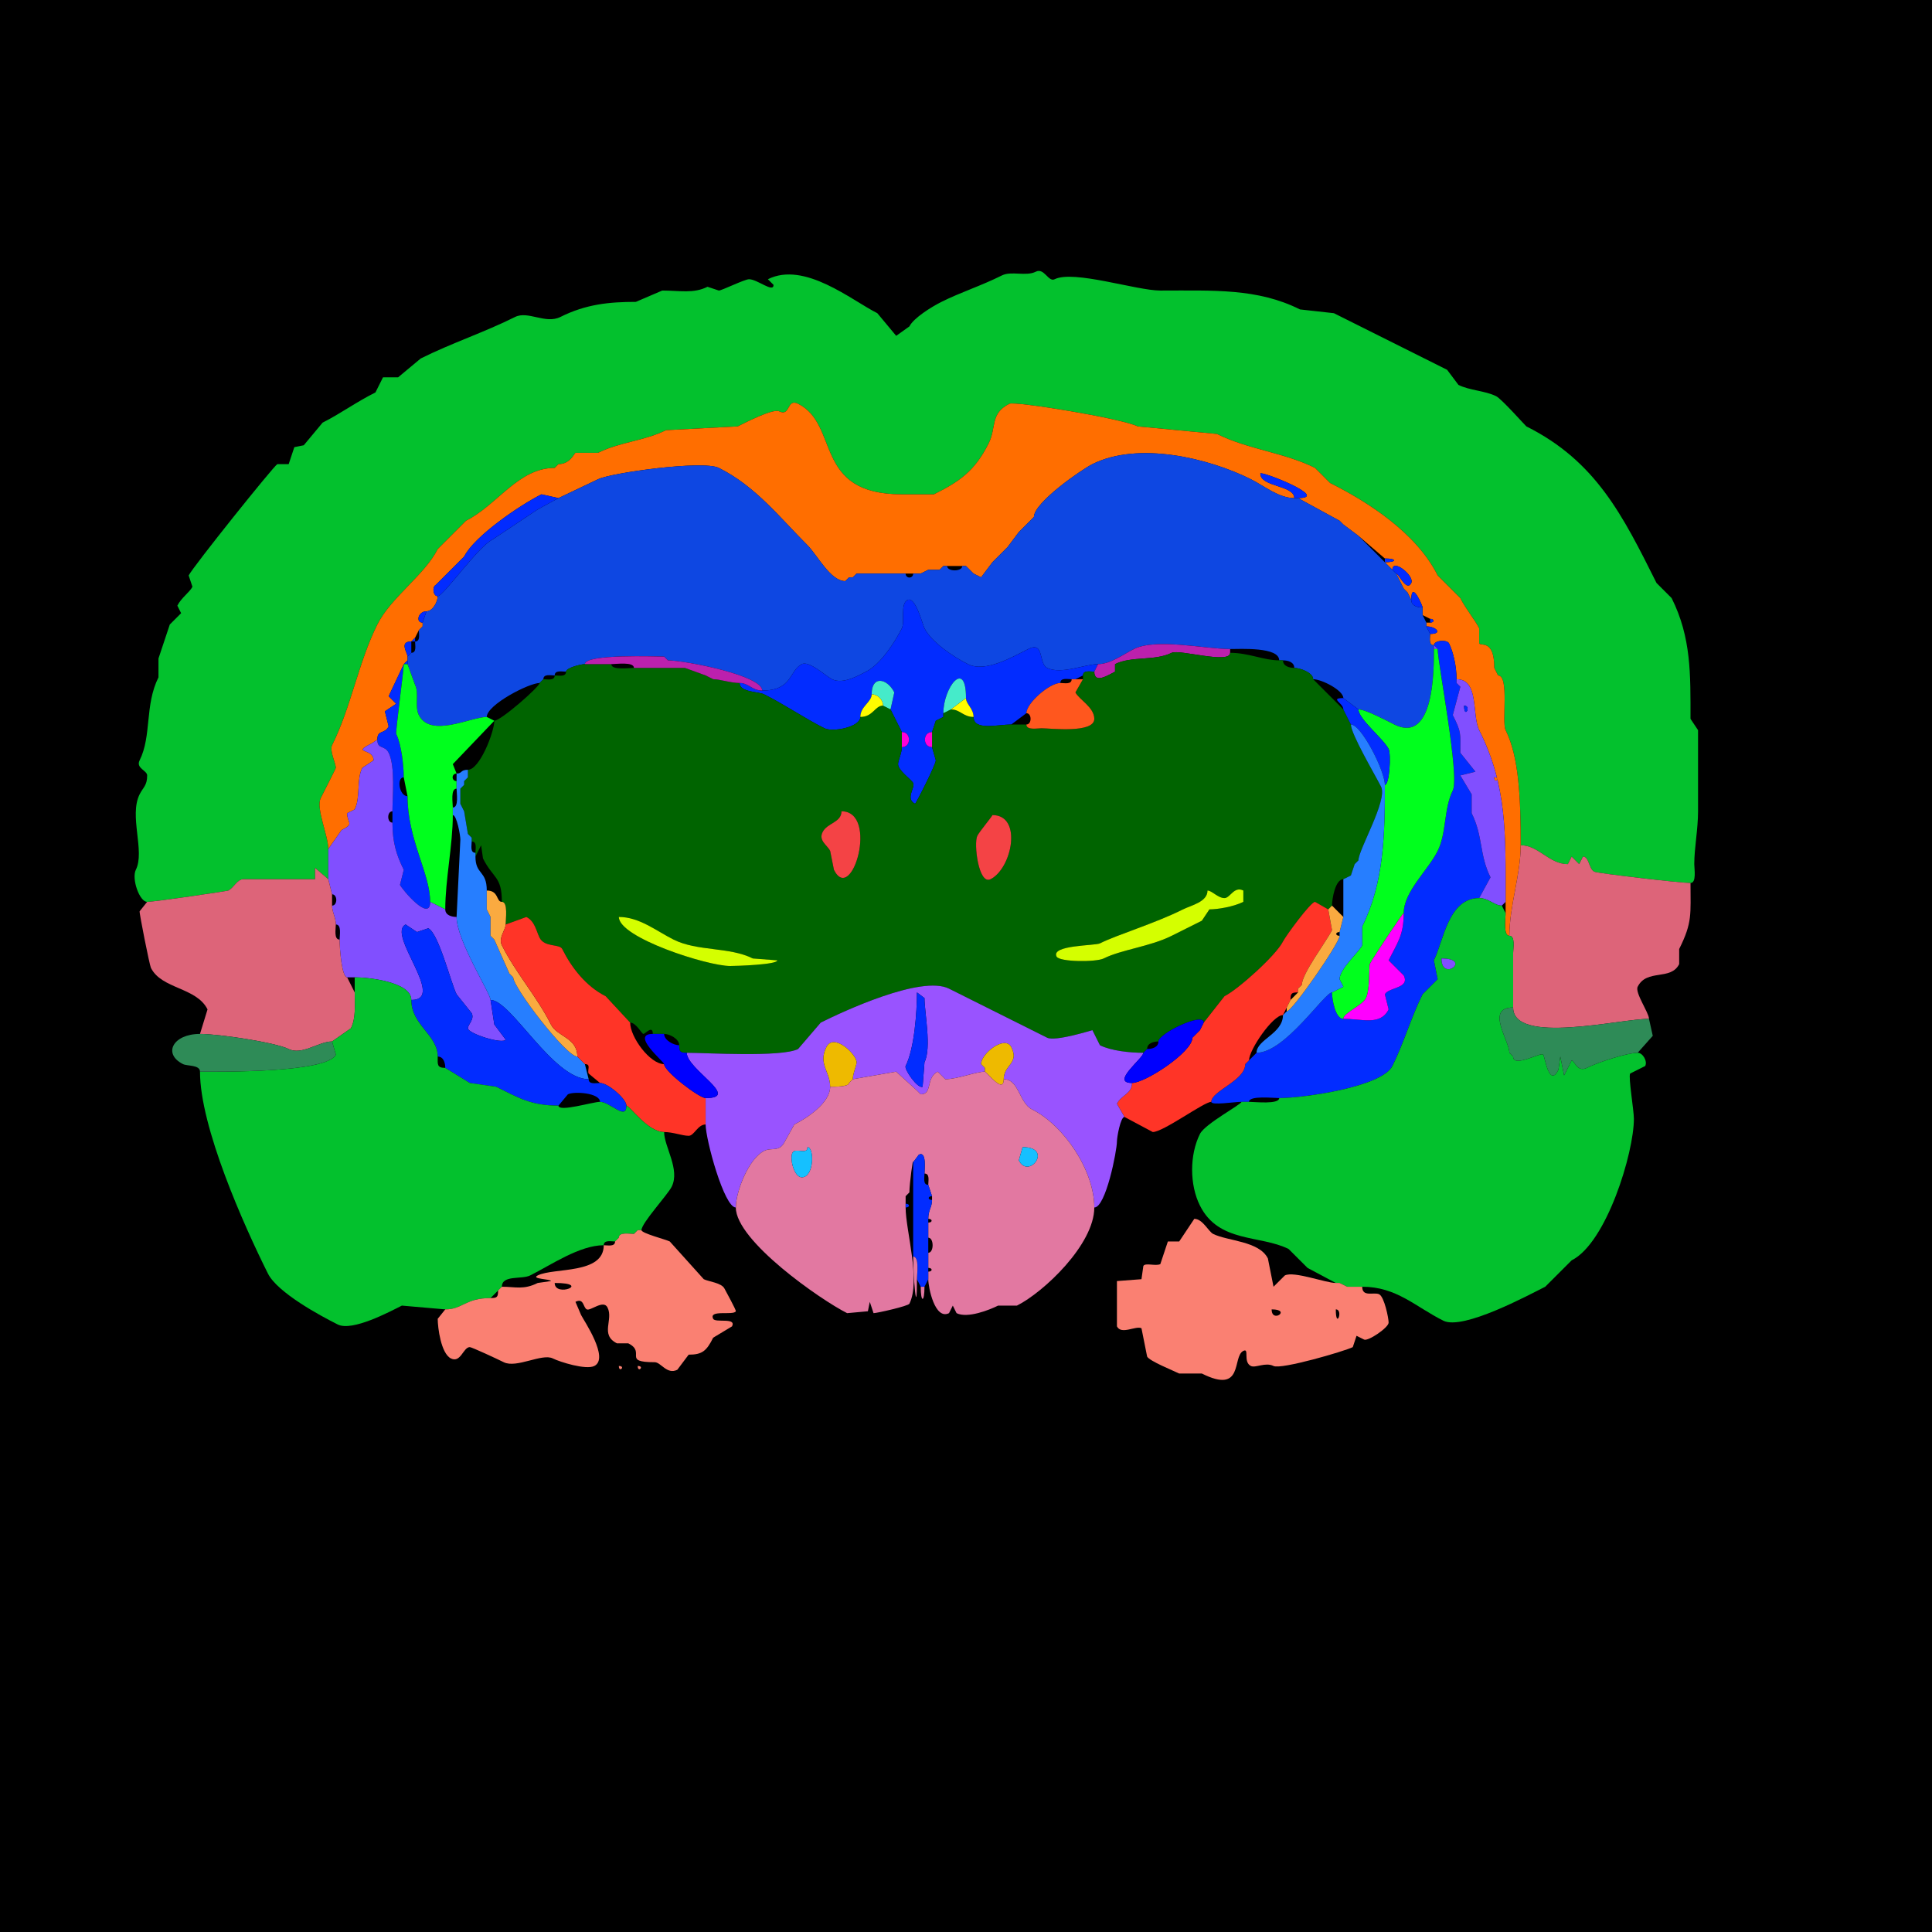 <?xml version="1.0" encoding="UTF-8"?>
<svg xmlns="http://www.w3.org/2000/svg" xmlns:xlink="http://www.w3.org/1999/xlink" width="430px" height="430px" viewBox="0 0 430 430" version="1.1">
<g id="surface1">
<rect x="0" y="0" width="430" height="430" style="fill:rgb(0%,0%,0%);fill-opacity:1;stroke:none;"/>
<path style=" stroke:none;fill-rule:nonzero;fill:rgb(1.176%,75.686%,17.647%);fill-opacity:1;" d="M 376.25 196.523 C 377.629 196.523 377.09 193.363 377.09 192.324 C 377.09 188.672 377.93 184.656 377.93 180.566 L 377.93 162.508 L 376.25 159.992 C 376.25 150.184 376.453 141.918 372.051 133.117 L 368.691 129.758 C 361.168 114.711 355.203 102.645 339.719 94.902 C 339.574 94.832 334.234 88.801 333 88.184 C 330.527 86.949 327.105 86.918 324.602 85.664 L 322.078 82.305 C 313.723 78.125 305.336 73.934 296.883 69.707 L 289.328 68.867 C 279.867 64.137 270.148 64.668 258.25 64.668 C 252.957 64.668 238.945 60.043 234.734 62.148 C 233.324 62.855 232.414 59.531 230.539 60.469 C 228.309 61.582 225.113 60.242 222.977 61.309 C 218.289 63.652 213.859 65.027 209.539 67.188 C 207.305 68.305 203.336 70.777 202.402 72.648 L 199.461 74.746 L 195.266 69.707 C 189.57 66.859 179.055 58.074 170.906 62.148 L 172.168 63.406 C 172.168 65.277 168.578 62.148 166.711 62.148 C 165.734 62.148 160.621 64.668 159.992 64.668 L 157.469 63.828 C 154.352 65.391 151.297 64.668 147.391 64.668 L 141.516 67.188 C 135.613 67.188 130.418 67.695 124.719 70.547 C 121.418 72.195 117.508 69.113 114.641 70.547 C 107.777 73.977 100.496 76.359 93.641 79.785 L 88.602 83.984 L 85.242 83.984 L 83.562 87.344 C 79.23 89.508 75.711 92.109 71.805 94.062 L 67.609 99.102 L 65.508 99.523 L 64.25 103.301 L 61.727 103.301 C 60.93 103.699 42.992 126.078 41.992 128.078 L 42.832 130.594 C 42.234 131.789 40.34 133.059 39.473 134.797 L 40.312 136.477 L 37.793 138.992 L 35.273 146.555 L 35.273 150.75 C 32.172 156.957 33.797 163.781 31.074 169.227 C 30.191 170.996 32.754 171.473 32.754 172.586 C 32.754 174.859 31.859 175.215 31.074 176.789 C 28.676 181.586 32.309 189.438 30.234 193.586 C 29.242 195.57 31.047 200.723 32.754 200.723 C 34.426 200.723 50.566 198.324 50.812 198.203 C 52.062 197.578 52.77 195.684 54.172 195.684 C 59.398 195.684 65.141 195.684 70.125 195.684 C 70.125 195.684 70.125 193.164 70.125 193.164 C 70.125 193.164 73.066 195.684 73.066 195.684 C 73.066 195.684 73.066 188.965 73.066 188.965 C 73.066 185.941 70.258 179.887 71.387 177.625 C 71.695 177.012 74.746 171.043 74.746 170.906 C 74.746 169.875 73.305 167.07 73.906 165.867 C 78.152 157.375 79.746 147.473 83.984 138.992 C 87 132.961 94.535 127.969 97.422 122.195 C 97.422 122.195 103.719 115.898 103.719 115.898 C 110.676 112.422 115.352 104.141 123.457 104.141 C 123.457 104.141 124.297 103.301 124.297 103.301 C 126.887 103.301 127.824 100.906 128.078 100.781 C 128.078 100.781 133.117 100.781 133.117 100.781 C 137.934 98.371 143.449 98.133 148.234 95.742 C 148.234 95.742 164.188 94.902 164.188 94.902 C 166 93.996 172.086 90.871 173.43 91.543 C 175.949 92.805 175.066 88.582 177.625 89.863 C 186.977 94.539 180.859 110.02 200.723 110.02 C 200.723 110.02 207.859 110.02 207.859 110.02 C 213.531 107.184 216.934 104.891 220.039 98.68 C 221.828 95.105 220.32 92.031 224.656 89.863 C 225.883 89.25 249.613 93.102 253.211 94.902 C 253.211 94.902 270.852 96.582 270.852 96.582 C 277.75 100.031 285.832 100.715 292.688 104.141 C 292.688 104.141 296.047 107.5 296.047 107.5 C 304.582 111.77 315.281 118.68 319.98 128.078 C 319.98 128.078 325.02 133.117 325.02 133.117 C 326.18 135.438 328.328 138.051 329.219 139.836 C 329.219 139.836 329.219 143.195 329.219 143.195 C 329.562 143.879 332.578 142.215 332.578 148.652 C 332.578 148.652 333.418 150.332 333.418 150.332 C 335.973 150.332 334.199 160.707 335.098 162.508 C 338.094 168.504 338.457 177.672 338.457 188.125 C 342.457 188.125 344.754 192.324 348.953 192.324 C 348.953 192.324 349.797 190.645 349.797 190.645 C 349.797 190.645 351.477 192.324 351.477 192.324 C 351.477 192.324 352.312 190.645 352.312 190.645 C 353.715 190.645 353.582 193.379 354.836 194.004 C 355.629 194.398 374.09 196.523 376.25 196.523 Z M 376.25 196.523 "/>
<path style=" stroke:none;fill-rule:nonzero;fill:rgb(100%,43.137%,0%);fill-opacity:1;" d="M 335.098 203.242 C 335.098 204.352 334.523 208.281 335.938 208.281 C 335.938 201.598 338.457 194.777 338.457 188.125 C 338.457 177.672 338.094 168.504 335.098 162.508 C 334.199 160.707 335.973 150.332 333.418 150.332 C 333.418 150.332 332.578 148.652 332.578 148.652 C 332.578 142.215 329.562 143.879 329.219 143.195 C 329.219 143.195 329.219 139.836 329.219 139.836 C 328.328 138.051 326.18 135.438 325.02 133.117 C 325.02 133.117 319.98 128.078 319.98 128.078 C 315.281 118.68 304.582 111.77 296.047 107.5 C 296.047 107.5 292.688 104.141 292.688 104.141 C 285.832 100.715 277.75 100.031 270.852 96.582 C 270.852 96.582 253.211 94.902 253.211 94.902 C 249.613 93.102 225.883 89.25 224.656 89.863 C 220.32 92.031 221.828 95.105 220.039 98.68 C 216.934 104.891 213.531 107.184 207.859 110.02 C 207.859 110.02 200.723 110.02 200.723 110.02 C 180.859 110.02 186.977 94.539 177.625 89.863 C 175.066 88.582 175.949 92.805 173.43 91.543 C 172.086 90.871 166 93.996 164.188 94.902 C 164.188 94.902 148.234 95.742 148.234 95.742 C 143.449 98.133 137.934 98.371 133.117 100.781 C 133.117 100.781 128.078 100.781 128.078 100.781 C 127.824 100.906 126.887 103.301 124.297 103.301 C 124.297 103.301 123.457 104.141 123.457 104.141 C 115.352 104.141 110.676 112.422 103.719 115.898 C 103.719 115.898 97.422 122.195 97.422 122.195 C 94.535 127.969 87 132.961 83.984 138.992 C 79.746 147.473 78.152 157.375 73.906 165.867 C 73.305 167.07 74.746 169.875 74.746 170.906 C 74.746 171.043 71.695 177.012 71.387 177.625 C 70.258 179.887 73.066 185.941 73.066 188.965 C 73.066 188.965 76.008 184.766 76.008 184.766 C 79 183.27 77.266 183.254 77.266 180.984 C 77.266 180.984 78.945 180.148 78.945 180.148 C 80.277 177.484 79.312 173.531 80.625 170.906 C 80.625 170.906 83.145 169.227 83.145 169.227 C 83.145 166.414 78.031 167.797 82.727 165.449 C 82.727 165.449 83.984 164.609 83.984 164.609 C 83.984 162.328 85.594 163.488 86.504 161.672 C 86.504 161.672 85.664 158.312 85.664 158.312 C 85.664 158.312 88.184 156.633 88.184 156.633 C 88.184 156.633 86.504 154.953 86.504 154.953 C 86.504 154.953 89.863 147.812 89.863 147.812 C 89.863 147.812 90.703 146.973 90.703 146.973 C 90.703 146.973 90.703 146.133 90.703 146.133 C 90.703 145.289 88.762 142.773 91.543 142.773 C 91.543 142.773 92.383 141.934 92.383 141.934 C 92.383 141.934 93.223 140.254 93.223 140.254 C 93.223 140.254 94.062 139.414 94.062 139.414 C 94.062 139.414 94.062 138.574 94.062 138.574 C 92.438 138.574 93.082 136.055 94.902 136.055 C 96.34 136.055 97.422 133.895 97.422 132.695 C 96.379 132.695 96.129 130.613 97 130.176 C 97 130.176 103.301 123.875 103.301 123.875 C 105.582 119.312 115.734 112.41 120.516 110.02 C 120.516 110.02 124.297 110.859 124.297 110.859 C 124.297 110.859 133.117 106.66 133.117 106.66 C 135.961 105.238 156.477 102.383 159.992 104.141 C 168.156 108.223 173.402 115.031 179.727 121.359 C 181.93 123.562 184.824 129.336 188.125 129.336 C 188.125 129.336 188.965 128.496 188.965 128.496 C 188.965 128.496 189.805 128.496 189.805 128.496 C 189.805 128.496 190.645 127.656 190.645 127.656 C 194.641 127.656 197.781 127.656 201.562 127.656 C 201.562 127.656 203.242 127.656 203.242 127.656 C 203.242 127.656 204.922 127.656 204.922 127.656 C 204.922 127.656 206.602 126.816 206.602 126.816 C 206.602 126.816 209.121 126.816 209.121 126.816 C 209.121 126.816 209.961 125.977 209.961 125.977 C 209.961 125.977 210.801 125.977 210.801 125.977 C 210.801 125.977 214.16 125.977 214.16 125.977 C 214.16 125.977 215 125.977 215 125.977 C 215 125.977 215.84 126.816 215.84 126.816 C 215.84 126.816 216.68 127.656 216.68 127.656 C 216.68 127.656 218.359 128.496 218.359 128.496 C 218.359 128.496 220.879 125.137 220.879 125.137 C 220.879 125.137 221.719 124.297 221.719 124.297 C 221.719 124.297 222.559 123.457 222.559 123.457 C 222.559 123.457 223.398 122.617 223.398 122.617 C 223.398 122.617 224.238 121.777 224.238 121.777 C 224.238 121.777 226.758 118.418 226.758 118.418 C 226.758 118.418 227.598 117.578 227.598 117.578 C 227.598 117.578 228.438 116.738 228.438 116.738 C 228.438 116.738 229.277 115.898 229.277 115.898 C 229.277 115.898 230.117 115.059 230.117 115.059 C 230.117 111.816 240.797 104.469 243.133 103.301 C 253.344 98.195 268.953 101.934 278.406 106.66 C 281.336 108.125 284.625 110.859 288.066 110.859 C 288.066 107.945 280.508 108.418 280.508 105.398 C 280.508 104.676 296.262 110.859 288.906 110.859 C 288.906 110.859 298.145 115.898 298.145 115.898 C 298.145 115.898 298.984 116.738 298.984 116.738 C 298.984 116.738 302.344 119.258 302.344 119.258 C 302.344 119.258 308.223 124.297 308.223 124.297 C 310.949 124.297 310.949 125.137 308.223 125.137 C 308.223 125.137 309.902 126.816 309.902 126.816 C 309.902 124.156 314.891 128.18 314.102 129.758 C 313.074 131.809 311.285 127.656 310.742 127.656 C 310.742 127.656 312.422 131.016 312.422 131.016 C 312.422 131.016 313.262 131.855 313.262 131.855 C 313.262 131.855 314.102 133.535 314.102 133.535 C 314.102 128.746 316.762 135.215 316.621 135.215 C 316.621 135.215 316.621 136.895 316.621 136.895 C 316.621 136.895 318.301 137.734 318.301 137.734 C 319.297 137.734 319.297 138.574 318.301 138.574 C 318.301 138.574 317.461 138.574 317.461 138.574 C 317.461 138.574 317.461 139.414 317.461 139.414 C 319.629 139.414 321.215 141.094 318.301 141.094 C 318.301 141.973 317.902 143.613 319.141 143.613 C 319.141 142.496 322.055 142.305 322.5 143.195 C 323.43 145.055 324.18 148.254 324.18 151.172 C 329.277 151.172 327.535 159.141 329.219 162.508 C 335.434 174.938 335.098 185.359 335.098 200.723 C 335.098 200.723 335.098 203.242 335.098 203.242 Z M 335.098 203.242 "/>
<path style=" stroke:none;fill-rule:nonzero;fill:rgb(5.49%,27.843%,88.627%);fill-opacity:1;" d="M 298.984 155.371 L 302.344 157.891 C 303.934 157.891 308.691 160.434 310.32 161.25 C 319.246 165.711 319.141 148.934 319.141 144.453 C 319.141 144.453 319.141 143.613 319.141 143.613 C 317.902 143.613 318.301 141.973 318.301 141.094 C 318.301 141.094 317.461 139.414 317.461 139.414 C 317.461 139.414 317.461 138.574 317.461 138.574 C 317.461 138.574 316.621 136.895 316.621 136.895 C 316.621 136.895 316.621 135.215 316.621 135.215 C 315.582 135.215 314.102 134.859 314.102 133.535 C 314.102 133.535 313.262 131.855 313.262 131.855 C 313.262 131.855 312.422 131.016 312.422 131.016 C 312.422 131.016 310.742 127.656 310.742 127.656 C 310.742 127.656 309.902 126.816 309.902 126.816 C 309.902 126.816 308.223 125.137 308.223 125.137 C 308.223 125.137 302.344 119.258 302.344 119.258 C 302.344 119.258 298.984 116.738 298.984 116.738 C 298.984 116.738 298.145 115.898 298.145 115.898 C 298.145 115.898 288.906 110.859 288.906 110.859 C 288.906 110.859 288.066 110.859 288.066 110.859 C 284.625 110.859 281.336 108.125 278.406 106.66 C 268.953 101.934 253.344 98.195 243.133 103.301 C 240.797 104.469 230.117 111.816 230.117 115.059 C 230.117 115.059 229.277 115.898 229.277 115.898 C 229.277 115.898 228.438 116.738 228.438 116.738 C 228.438 116.738 227.598 117.578 227.598 117.578 C 227.598 117.578 226.758 118.418 226.758 118.418 C 226.758 118.418 224.238 121.777 224.238 121.777 C 224.238 121.777 223.398 122.617 223.398 122.617 C 223.398 122.617 222.559 123.457 222.559 123.457 C 222.559 123.457 221.719 124.297 221.719 124.297 C 221.719 124.297 220.879 125.137 220.879 125.137 C 220.879 125.137 218.359 128.496 218.359 128.496 C 218.359 128.496 216.68 127.656 216.68 127.656 C 216.68 127.656 215.84 126.816 215.84 126.816 C 215.84 126.816 215 125.977 215 125.977 C 215 125.977 214.16 125.977 214.16 125.977 C 214.16 127.266 210.801 127.266 210.801 125.977 C 210.801 125.977 209.961 125.977 209.961 125.977 C 209.961 125.977 209.121 126.816 209.121 126.816 C 209.121 126.816 206.602 126.816 206.602 126.816 C 206.602 126.816 204.922 127.656 204.922 127.656 C 204.922 127.656 203.242 127.656 203.242 127.656 C 203.242 128.832 201.562 128.832 201.562 127.656 C 197.781 127.656 194.641 127.656 190.645 127.656 C 190.645 127.656 189.805 128.496 189.805 128.496 C 189.805 128.496 188.965 128.496 188.965 128.496 C 188.965 128.496 188.125 129.336 188.125 129.336 C 184.824 129.336 181.93 123.562 179.727 121.359 C 173.402 115.031 168.156 108.223 159.992 104.141 C 156.477 102.383 135.961 105.238 133.117 106.66 C 133.117 106.66 124.297 110.859 124.297 110.859 C 124.297 110.859 119.68 113.379 119.68 113.379 C 119.68 113.379 109.602 120.098 109.602 120.098 C 106.34 121.727 98.68 132.695 97.422 132.695 C 97.422 133.895 96.34 136.055 94.902 136.055 C 94.902 136.055 94.062 138.574 94.062 138.574 C 94.062 138.574 94.062 139.414 94.062 139.414 C 94.062 139.414 93.223 140.254 93.223 140.254 C 93.223 141.133 93.621 142.773 92.383 142.773 C 92.383 143.652 92.781 145.293 91.543 145.293 C 91.543 145.293 90.703 146.133 90.703 146.133 C 90.703 146.133 90.703 146.973 90.703 146.973 C 90.703 146.973 90.703 147.812 90.703 147.812 C 90.703 147.812 92.383 152.43 92.383 152.43 C 93.324 154.312 92.246 157.191 93.223 159.148 C 95.809 164.32 104.805 159.57 108.34 159.57 C 108.34 156.863 117.723 152.012 120.098 152.012 C 120.098 152.012 120.938 151.172 120.938 151.172 C 120.938 149.934 122.578 150.332 123.457 150.332 C 123.457 149.094 125.098 149.492 125.977 149.492 C 125.977 148.641 129.301 147.812 130.176 147.812 C 130.176 145.496 146.168 146.133 147.812 146.133 C 147.812 146.133 148.652 146.973 148.652 146.973 C 152.359 146.973 169.648 150.32 169.648 153.691 C 176.43 153.691 175.605 149.242 178.469 147.812 C 180.105 146.992 183.82 150.488 185.188 151.172 C 187.625 152.391 191.105 150.312 192.742 149.492 C 196.059 147.836 199.293 142.695 200.723 139.836 C 201.434 138.414 200.309 134.371 201.984 133.535 C 203.762 132.645 205.309 138.93 205.762 139.836 C 207.27 142.852 212.125 146.164 215.422 147.812 C 219.305 149.754 225.258 146.254 228.859 144.453 C 232.488 142.637 231.094 147.672 233.055 148.652 C 236.145 150.195 241.535 147.812 244.395 147.812 C 247.152 147.812 250.035 145.621 252.375 144.453 C 257.34 141.969 268.23 144.453 273.789 144.453 C 276.105 144.453 284.707 143.953 284.707 146.973 C 284.707 146.973 285.547 146.973 285.547 146.973 C 286.586 146.973 288.066 147.328 288.066 148.652 C 289.25 148.652 292.266 149.656 292.266 151.172 C 294.168 151.172 298.984 153.648 298.984 155.371 Z M 298.984 155.371 "/>
<path style=" stroke:none;fill-rule:nonzero;fill:rgb(0.784%,17.255%,100%);fill-opacity:1;" d="M 288.066 110.859 L 288.906 110.859 C 296.262 110.859 280.508 104.676 280.508 105.398 C 280.508 108.418 288.066 107.945 288.066 110.859 Z M 288.066 110.859 "/>
<path style=" stroke:none;fill-rule:nonzero;fill:rgb(0.784%,17.255%,100%);fill-opacity:1;" d="M 124.297 110.859 L 120.516 110.02 C 115.734 112.41 105.582 119.312 103.301 123.875 L 97 130.176 C 96.129 130.613 96.379 132.695 97.422 132.695 C 98.68 132.695 106.34 121.727 109.602 120.098 C 109.602 120.098 119.68 113.379 119.68 113.379 C 119.68 113.379 124.297 110.859 124.297 110.859 Z M 124.297 110.859 "/>
<path style=" stroke:none;fill-rule:nonzero;fill:rgb(0.784%,17.255%,100%);fill-opacity:1;" d="M 308.223 124.297 C 310.949 124.297 310.949 125.137 308.223 125.137 C 308.223 125.137 308.223 124.297 308.223 124.297 Z M 308.223 124.297 "/>
<path style=" stroke:none;fill-rule:nonzero;fill:rgb(0.784%,17.255%,100%);fill-opacity:1;" d="M 309.902 126.816 L 310.742 127.656 C 311.285 127.656 313.074 131.809 314.102 129.758 C 314.891 128.18 309.902 124.156 309.902 126.816 Z M 309.902 126.816 "/>
<path style=" stroke:none;fill-rule:nonzero;fill:rgb(0.784%,17.255%,100%);fill-opacity:1;" d="M 314.102 133.535 C 314.102 134.859 315.582 135.215 316.621 135.215 C 316.762 135.215 314.102 128.746 314.102 133.535 Z M 314.102 133.535 "/>
<path style=" stroke:none;fill-rule:nonzero;fill:rgb(0.784%,17.255%,100%);fill-opacity:1;" d="M 200.723 166.289 C 200.723 167.59 199.883 169.27 199.883 170.07 C 199.883 171.488 202.863 173.512 203.242 174.266 C 203.754 175.293 201.402 177.754 203.664 178.887 C 203.801 178.957 208.281 170.184 208.281 169.227 L 207.441 166.289 C 205.328 166.289 205.328 162.93 207.441 162.93 C 207.441 162.93 208.281 160.41 208.281 160.41 C 208.281 160.41 209.961 159.57 209.961 159.57 C 209.961 159.57 209.961 158.73 209.961 158.73 C 209.961 152.973 215 146.516 215 155.371 C 215 156.734 216.68 157.68 216.68 159.57 C 216.68 162.707 222.102 161.25 225.078 161.25 C 225.078 161.25 228.438 158.73 228.438 158.73 C 228.438 156.504 233.586 152.012 235.996 152.012 C 235.996 150.773 237.637 151.172 238.516 151.172 C 238.516 151.172 239.355 151.172 239.355 151.172 C 239.355 151.172 241.035 150.332 241.035 150.332 C 241.035 149.094 242.676 149.492 243.555 149.492 C 243.555 149.492 244.395 147.812 244.395 147.812 C 241.535 147.812 236.145 150.195 233.055 148.652 C 231.094 147.672 232.488 142.637 228.859 144.453 C 225.258 146.254 219.305 149.754 215.422 147.812 C 212.125 146.164 207.27 142.852 205.762 139.836 C 205.309 138.93 203.762 132.645 201.984 133.535 C 200.309 134.371 201.434 138.414 200.723 139.836 C 199.293 142.695 196.059 147.836 192.742 149.492 C 191.105 150.312 187.625 152.391 185.188 151.172 C 183.82 150.488 180.105 146.992 178.469 147.812 C 175.605 149.242 176.43 153.691 169.648 153.691 C 167.363 153.691 166.664 152.012 164.609 152.012 C 164.609 154.102 168.836 153.914 170.07 154.531 C 174.691 156.844 178.977 159.824 183.508 162.09 C 185.348 163.012 191.484 161.816 191.484 159.57 C 191.484 157.207 194.004 156.277 194.004 154.531 C 194.004 150.219 197.48 150.988 199.043 154.109 C 199.043 154.109 198.203 157.891 198.203 157.891 C 198.203 157.891 200.723 162.93 200.723 162.93 C 202.836 162.93 202.836 166.289 200.723 166.289 Z M 200.723 166.289 "/>
<path style=" stroke:none;fill-rule:nonzero;fill:rgb(0.784%,17.255%,100%);fill-opacity:1;" d="M 94.902 136.055 C 93.082 136.055 92.438 138.574 94.062 138.574 C 94.062 138.574 94.902 136.055 94.902 136.055 Z M 94.902 136.055 "/>
<path style=" stroke:none;fill-rule:nonzero;fill:rgb(0.784%,17.255%,100%);fill-opacity:1;" d="M 318.301 137.734 C 319.297 137.734 319.297 138.574 318.301 138.574 C 318.301 138.574 318.301 137.734 318.301 137.734 Z M 318.301 137.734 "/>
<path style=" stroke:none;fill-rule:nonzero;fill:rgb(0.784%,17.255%,100%);fill-opacity:1;" d="M 317.461 139.414 C 319.629 139.414 321.215 141.094 318.301 141.094 C 318.301 141.094 317.461 139.414 317.461 139.414 Z M 317.461 139.414 "/>
<path style=" stroke:none;fill-rule:nonzero;fill:rgb(0.784%,17.255%,100%);fill-opacity:1;" d="M 91.543 142.773 L 92.383 142.773 C 92.383 142.773 92.383 141.934 92.383 141.934 C 92.383 141.934 91.543 142.773 91.543 142.773 Z M 91.543 142.773 "/>
<path style=" stroke:none;fill-rule:nonzero;fill:rgb(0.784%,17.255%,100%);fill-opacity:1;" d="M 91.543 145.293 L 90.703 146.133 C 90.703 145.289 88.762 142.773 91.543 142.773 C 91.543 142.773 91.543 145.293 91.543 145.293 Z M 91.543 145.293 "/>
<path style=" stroke:none;fill-rule:nonzero;fill:rgb(0.784%,17.255%,100%);fill-opacity:1;" d="M 276.309 245.234 L 277.988 245.234 C 277.988 243.777 283.457 244.395 284.707 244.395 C 290.062 244.395 307.562 241.934 309.902 237.258 C 312.422 232.219 314.121 226.305 316.621 221.297 C 316.621 221.297 319.98 217.938 319.98 217.938 C 319.98 217.938 319.141 213.742 319.141 213.742 C 321.266 209.492 322.332 199.883 329.219 199.883 C 329.219 199.883 331.738 195.266 331.738 195.266 C 329.219 190.223 330.105 186.121 327.539 180.984 C 327.539 180.984 327.539 176.789 327.539 176.789 C 327.539 176.789 325.02 172.586 325.02 172.586 C 325.02 172.586 328.379 171.75 328.379 171.75 C 328.379 171.75 325.02 167.547 325.02 167.547 C 325.02 163.145 325.309 163.09 323.34 159.148 C 323.34 159.148 325.02 152.852 325.02 152.852 C 325.02 152.852 324.18 152.012 324.18 152.012 C 324.18 152.012 324.18 151.172 324.18 151.172 C 324.18 148.254 323.43 145.055 322.5 143.195 C 322.055 142.305 319.141 142.496 319.141 143.613 C 319.141 143.613 319.98 144.453 319.98 144.453 C 319.98 147.469 324.918 172.785 323.34 175.945 C 321.316 179.996 321.965 185.414 319.98 189.383 C 317.809 193.727 312.422 198.426 312.422 203.242 C 312.422 208.148 311.043 209.777 309.062 213.742 C 309.062 213.742 312.422 217.102 312.422 217.102 C 313.879 220.016 309.008 219.723 308.223 221.297 C 308.223 221.297 309.062 224.656 309.062 224.656 C 307.227 228.332 303.219 226.758 298.984 226.758 C 297.219 226.758 296.465 222.48 296.465 220.879 C 294.789 220.879 286.016 234.316 279.668 234.316 C 279.668 234.316 277.988 235.996 277.988 235.996 C 277.988 235.996 277.148 236.836 277.148 236.836 C 277.148 240.508 269.59 242.805 269.59 245.234 C 269.59 246.074 274.715 245.234 276.309 245.234 Z M 276.309 245.234 "/>
<path style=" stroke:none;fill-rule:nonzero;fill:rgb(73.725%,12.549%,67.843%);fill-opacity:1;" d="M 244.395 147.812 L 243.555 149.492 C 243.555 152.27 246.598 150.281 248.172 149.492 C 248.172 149.492 248.172 147.812 248.172 147.812 C 251.863 145.969 257.023 147.168 260.773 145.293 C 262.449 144.453 273.789 147.895 273.789 145.293 C 273.789 145.293 273.789 144.453 273.789 144.453 C 268.23 144.453 257.34 141.969 252.375 144.453 C 250.035 145.621 247.152 147.812 244.395 147.812 Z M 244.395 147.812 "/>
<path style=" stroke:none;fill-rule:nonzero;fill:rgb(50.588%,30.98%,100%);fill-opacity:1;" d="M 319.141 144.453 L 319.98 144.453 C 319.98 144.453 319.141 143.613 319.141 143.613 C 319.141 143.613 319.141 144.453 319.141 144.453 Z M 319.141 144.453 "/>
<path style=" stroke:none;fill-rule:nonzero;fill:rgb(0%,100%,11.373%);fill-opacity:1;" d="M 296.465 220.879 C 296.465 222.48 297.219 226.758 298.984 226.758 C 298.984 225.461 303.18 223.824 304.023 222.141 C 304.934 220.32 304.699 214.91 304.863 214.578 C 305.52 213.266 312.188 203.242 312.422 203.242 C 312.422 198.426 317.809 193.727 319.98 189.383 C 321.965 185.414 321.316 179.996 323.34 175.945 C 324.918 172.785 319.98 147.469 319.98 144.453 C 319.98 144.453 319.141 144.453 319.141 144.453 C 319.141 148.934 319.246 165.711 310.32 161.25 C 308.691 160.434 303.934 157.891 302.344 157.891 C 302.344 160.035 307.926 164.438 309.062 166.711 C 309.629 167.844 309.27 174.688 308.223 174.688 C 308.223 185.516 308.059 196.434 303.184 206.18 C 303.184 206.18 303.184 210.383 303.184 210.383 C 302.391 211.969 298.145 215.637 298.145 217.938 C 298.145 217.938 298.984 219.617 298.984 219.617 C 298.984 219.617 296.465 220.879 296.465 220.879 Z M 296.465 220.879 "/>
<path style=" stroke:none;fill-rule:evenodd;fill:rgb(0%,39.216%,0%);fill-opacity:1;" d="M 137.734 204.082 C 137.734 208.699 157.422 215 162.508 215 C 163.871 215 173.008 214.711 173.008 213.742 L 167.547 213.32 C 162.305 210.699 155.238 211.785 149.914 209.121 C 146.094 207.211 142.301 204.082 137.734 204.082 M 268.75 198.203 C 268.75 200.746 265.152 201.473 263.289 202.402 C 257 205.547 248.723 208.008 244.812 209.961 C 243.723 210.508 233.859 210.305 235.156 212.898 C 235.77 214.129 243.957 214.168 245.656 213.32 C 249.582 211.355 255.965 210.684 260.773 208.281 C 263.09 207.121 265.312 206.012 267.492 204.922 L 269.172 202.402 C 270.898 202.402 274.461 201.855 276.727 200.723 L 276.727 198.203 C 274.648 197.164 273.797 199.883 272.531 199.883 C 271.07 199.883 269.727 198.203 268.75 198.203 M 220.879 181.406 C 220.879 181.637 218 185.066 217.52 186.023 C 216.68 187.703 217.789 197.02 220.461 195.684 C 225.254 193.285 227.629 181.406 220.879 181.406 M 187.285 180.566 C 187.285 183.078 184.113 183.133 183.086 185.188 C 182.125 187.105 184.117 188.086 184.766 189.383 L 185.605 193.586 C 189.59 201.551 195.668 180.566 187.285 180.566 M 152.852 234.316 C 157.199 234.316 173.875 235.355 177.625 233.477 L 182.664 227.598 C 187.547 225.156 205.074 216.965 211.219 220.039 C 219.223 224.039 225.461 227.16 233.055 230.957 C 234.875 231.867 243.066 229.277 243.133 229.277 L 244.812 232.637 C 247.312 233.883 251.492 234.316 254.473 234.316 C 254.473 234.316 255.312 233.477 255.312 233.477 C 255.312 232.152 256.793 231.797 257.832 231.797 C 257.832 230.031 267.91 225.156 267.91 227.598 C 267.91 227.598 272.531 221.719 272.531 221.719 C 275.578 220.195 284.004 212.625 285.547 209.539 C 286.141 208.352 291.695 200.723 292.688 200.723 C 292.688 200.723 295.625 202.402 295.625 202.402 C 295.625 202.402 296.465 201.562 296.465 201.562 C 296.465 199.961 297.219 195.684 298.984 195.684 C 298.984 195.684 300.664 194.844 300.664 194.844 C 300.664 194.844 301.504 192.324 301.504 192.324 C 301.504 192.324 302.344 191.484 302.344 191.484 C 302.344 189.082 308.887 178.113 307.383 175.109 C 306.105 172.555 300.664 163.367 300.664 161.25 C 300.664 161.25 298.984 157.891 298.984 157.891 C 298.984 157.891 292.266 151.172 292.266 151.172 C 292.266 149.656 289.25 148.652 288.066 148.652 C 287.027 148.652 285.547 148.297 285.547 146.973 C 285.547 146.973 284.707 146.973 284.707 146.973 C 281.289 146.973 277.867 145.293 273.789 145.293 C 273.789 147.895 262.449 144.453 260.773 145.293 C 257.023 147.168 251.863 145.969 248.172 147.812 C 248.172 147.812 248.172 149.492 248.172 149.492 C 246.598 150.281 243.555 152.27 243.555 149.492 C 242.676 149.492 241.035 149.094 241.035 150.332 C 241.035 150.332 241.035 151.172 241.035 151.172 C 241.035 151.172 239.355 154.109 239.355 154.109 C 240.137 155.672 243.555 157.41 243.555 159.992 C 243.555 163.281 233.789 162.09 231.797 162.09 C 230.836 162.09 228.438 162.574 228.438 161.25 C 228.438 161.25 225.078 161.25 225.078 161.25 C 222.102 161.25 216.68 162.707 216.68 159.57 C 214.395 159.57 213.695 157.891 211.641 157.891 C 211.641 157.891 209.961 158.73 209.961 158.73 C 209.961 158.73 209.961 159.57 209.961 159.57 C 209.961 159.57 208.281 160.41 208.281 160.41 C 208.281 160.41 207.441 162.93 207.441 162.93 C 207.441 162.93 207.441 166.289 207.441 166.289 C 207.441 166.289 208.281 169.227 208.281 169.227 C 208.281 170.184 203.801 178.957 203.664 178.887 C 201.402 177.754 203.754 175.293 203.242 174.266 C 202.863 173.512 199.883 171.488 199.883 170.07 C 199.883 169.27 200.723 167.59 200.723 166.289 C 200.723 166.289 200.723 162.93 200.723 162.93 C 200.723 162.93 198.203 157.891 198.203 157.891 C 198.203 157.891 196.523 157.051 196.523 157.051 C 194.727 157.051 194.316 159.57 191.484 159.57 C 191.484 161.816 185.348 163.012 183.508 162.09 C 178.977 159.824 174.691 156.844 170.07 154.531 C 168.836 153.914 164.609 154.102 164.609 152.012 C 162.586 152.012 160.258 151.172 158.73 151.172 C 158.73 151.172 157.051 150.332 157.051 150.332 C 157.051 150.332 152.43 148.652 152.43 148.652 C 152.43 148.652 141.094 148.652 141.094 148.652 C 139.984 148.652 136.055 149.227 136.055 147.812 C 136.055 147.812 130.176 147.812 130.176 147.812 C 129.301 147.812 125.977 148.641 125.977 149.492 C 125.977 150.73 124.336 150.332 123.457 150.332 C 123.457 151.57 121.816 151.172 120.938 151.172 C 120.938 151.172 120.098 152.012 120.098 152.012 C 120.098 152.844 111.473 160.41 110.02 160.41 C 110.02 162.867 106.77 171.328 104.141 171.328 C 104.141 171.328 104.141 173.008 104.141 173.008 C 104.141 173.008 103.301 173.848 103.301 173.848 C 103.301 173.848 103.301 174.688 103.301 174.688 C 103.301 174.688 102.461 175.527 102.461 175.527 C 102.461 175.527 102.461 178.887 102.461 178.887 C 102.461 178.887 103.301 180.566 103.301 180.566 C 103.301 180.566 104.141 185.605 104.141 185.605 C 104.141 185.605 104.98 186.445 104.98 186.445 C 104.98 186.445 104.98 187.285 104.98 187.285 C 106.219 187.285 105.82 188.926 105.82 189.805 C 105.82 189.805 105.82 190.645 105.82 190.645 C 105.82 190.645 107.078 188.125 107.078 188.125 C 107.078 188.125 107.5 191.062 107.5 191.062 C 109.758 195.578 111.699 194.977 111.699 200.723 C 113.113 200.723 112.539 204.652 112.539 205.762 C 112.539 205.762 117.156 204.082 117.156 204.082 C 119.047 205.027 119.363 207.23 120.098 208.703 C 121.203 210.91 124.535 210.016 125.137 211.219 C 127.246 215.438 130.469 219.555 134.797 221.719 C 134.797 221.719 140.254 227.598 140.254 227.598 C 141.59 227.598 142.836 230.117 143.195 230.117 C 143.609 230.117 145.293 228.047 145.293 230.117 C 145.293 230.117 147.812 230.117 147.812 230.117 C 149.012 230.117 151.172 231.199 151.172 232.637 C 151.172 234.105 151.383 234.316 152.852 234.316 Z M 152.852 234.316 "/>
<path style=" stroke:none;fill-rule:nonzero;fill:rgb(73.725%,12.549%,67.843%);fill-opacity:1;" d="M 164.609 152.012 C 166.664 152.012 167.363 153.691 169.648 153.691 C 169.648 150.32 152.359 146.973 148.652 146.973 C 148.652 146.973 147.812 146.133 147.812 146.133 C 146.168 146.133 130.176 145.496 130.176 147.812 C 130.176 147.812 136.055 147.812 136.055 147.812 C 137.164 147.812 141.094 147.238 141.094 148.652 C 141.094 148.652 152.43 148.652 152.43 148.652 C 152.43 148.652 157.051 150.332 157.051 150.332 C 157.051 150.332 158.73 151.172 158.73 151.172 C 160.258 151.172 162.586 152.012 164.609 152.012 Z M 164.609 152.012 "/>
<path style=" stroke:none;fill-rule:nonzero;fill:rgb(0.784%,17.255%,100%);fill-opacity:1;" d="M 89.863 147.812 L 90.703 147.812 C 90.703 147.812 90.703 146.973 90.703 146.973 C 90.703 146.973 89.863 147.812 89.863 147.812 Z M 89.863 147.812 "/>
<path style=" stroke:none;fill-rule:nonzero;fill:rgb(0.784%,17.255%,100%);fill-opacity:1;" d="M 87.344 183.086 C 87.344 187.516 88.27 190.395 89.863 193.586 L 89.023 196.945 C 89.609 198.113 95.742 205.336 95.742 200.723 C 95.742 194.395 90.703 186.844 90.703 177.207 C 88.855 177.207 88.203 173.008 89.863 173.008 C 89.863 170.422 89.332 165.648 88.184 163.352 C 87.992 162.969 89.863 149.238 89.863 147.812 C 89.863 147.812 86.504 154.953 86.504 154.953 C 86.504 154.953 88.184 156.633 88.184 156.633 C 88.184 156.633 85.664 158.312 85.664 158.312 C 85.664 158.312 86.504 161.672 86.504 161.672 C 85.594 163.488 83.984 162.328 83.984 164.609 C 83.984 166.891 85.594 165.73 86.504 167.547 C 88.027 170.59 87.344 177.602 87.344 180.566 C 87.344 180.566 87.344 183.086 87.344 183.086 Z M 87.344 183.086 "/>
<path style=" stroke:none;fill-rule:nonzero;fill:rgb(0%,100%,11.373%);fill-opacity:1;" d="M 95.742 200.723 L 99.102 202.402 C 99.102 195.797 100.781 188.082 100.781 181.406 C 100.781 181.406 100.781 179.727 100.781 179.727 C 100.781 178.688 100.242 175.527 101.621 175.527 C 101.621 175.527 101.621 173.848 101.621 173.848 C 100.445 173.848 100.445 172.168 101.621 172.168 C 101.621 172.168 100.781 170.07 100.781 170.07 C 100.781 170.07 110.02 160.41 110.02 160.41 C 110.02 160.41 108.34 159.57 108.34 159.57 C 104.805 159.57 95.809 164.32 93.223 159.148 C 92.246 157.191 93.324 154.312 92.383 152.43 C 92.383 152.43 90.703 147.812 90.703 147.812 C 90.703 147.812 89.863 147.812 89.863 147.812 C 89.863 149.238 87.992 162.969 88.184 163.352 C 89.332 165.648 89.863 170.422 89.863 173.008 C 89.863 173.008 90.703 177.207 90.703 177.207 C 90.703 186.844 95.742 194.395 95.742 200.723 Z M 95.742 200.723 "/>
<path style=" stroke:none;fill-rule:nonzero;fill:rgb(27.059%,92.157%,79.216%);fill-opacity:1;" d="M 196.523 157.051 L 198.203 157.891 C 198.203 157.891 199.043 154.109 199.043 154.109 C 197.48 150.988 194.004 150.219 194.004 154.531 C 195.297 154.531 196.523 155.66 196.523 157.051 Z M 196.523 157.051 "/>
<path style=" stroke:none;fill-rule:nonzero;fill:rgb(27.059%,92.157%,79.216%);fill-opacity:1;" d="M 211.641 157.891 L 209.961 158.73 C 209.961 152.973 215 146.516 215 155.371 C 215 155.371 211.641 157.891 211.641 157.891 Z M 211.641 157.891 "/>
<path style=" stroke:none;fill-rule:nonzero;fill:rgb(100%,34.118%,11.765%);fill-opacity:1;" d="M 228.438 158.73 C 229.684 158.73 229.684 161.25 228.438 161.25 C 228.438 162.574 230.836 162.09 231.797 162.09 C 233.789 162.09 243.555 163.281 243.555 159.992 C 243.555 157.41 240.137 155.672 239.355 154.109 C 239.355 154.109 241.035 151.172 241.035 151.172 C 241.035 151.172 239.355 151.172 239.355 151.172 C 239.355 151.172 238.516 151.172 238.516 151.172 C 238.516 152.41 236.875 152.012 235.996 152.012 C 233.586 152.012 228.438 156.504 228.438 158.73 Z M 228.438 158.73 "/>
<path style=" stroke:none;fill-rule:evenodd;fill:rgb(50.588%,30.98%,100%);fill-opacity:1;" d="M 332.578 173.008 C 332.578 174.629 334.199 173.008 332.578 173.008 M 325.859 157.051 C 325.859 160.195 327.617 157.051 325.859 157.051 M 335.098 200.723 L 334.258 201.562 C 332.602 201.562 331.305 199.883 329.219 199.883 C 329.219 199.883 331.738 195.266 331.738 195.266 C 329.219 190.223 330.105 186.121 327.539 180.984 C 327.539 180.984 327.539 176.789 327.539 176.789 C 327.539 176.789 325.02 172.586 325.02 172.586 C 325.02 172.586 328.379 171.75 328.379 171.75 C 328.379 171.75 325.02 167.547 325.02 167.547 C 325.02 163.145 325.309 163.09 323.34 159.148 C 323.34 159.148 325.02 152.852 325.02 152.852 C 325.02 152.852 324.18 152.012 324.18 152.012 C 324.18 152.012 324.18 151.172 324.18 151.172 C 329.277 151.172 327.535 159.141 329.219 162.508 C 335.434 174.938 335.098 185.359 335.098 200.723 Z M 335.098 200.723 "/>
<path style=" stroke:none;fill-rule:nonzero;fill:rgb(100%,43.137%,0%);fill-opacity:1;" d="M 324.18 152.012 L 325.02 152.852 C 325.02 152.852 324.18 152.012 324.18 152.012 Z M 324.18 152.012 "/>
<path style=" stroke:none;fill-rule:nonzero;fill:rgb(100%,98.824%,0%);fill-opacity:1;" d="M 196.523 157.051 C 194.727 157.051 194.316 159.57 191.484 159.57 C 191.484 157.207 194.004 156.277 194.004 154.531 C 195.297 154.531 196.523 155.66 196.523 157.051 Z M 196.523 157.051 "/>
<path style=" stroke:none;fill-rule:nonzero;fill:rgb(100%,98.824%,0%);fill-opacity:1;" d="M 211.641 157.891 C 213.695 157.891 214.395 159.57 216.68 159.57 C 216.68 157.68 215 156.734 215 155.371 C 215 155.371 211.641 157.891 211.641 157.891 Z M 211.641 157.891 "/>
<path style=" stroke:none;fill-rule:nonzero;fill:rgb(0.784%,17.255%,100%);fill-opacity:1;" d="M 300.664 161.25 C 302.98 161.25 308.223 171.551 308.223 174.688 C 309.27 174.688 309.629 167.844 309.062 166.711 C 307.926 164.438 302.344 160.035 302.344 157.891 C 302.344 157.891 298.984 155.371 298.984 155.371 C 295.836 155.371 298.984 156.453 298.984 157.891 C 298.984 157.891 300.664 161.25 300.664 161.25 Z M 300.664 161.25 "/>
<path style=" stroke:none;fill-rule:nonzero;fill:rgb(0.784%,17.255%,100%);fill-opacity:1;" d="M 325.859 157.051 C 325.859 160.195 327.617 157.051 325.859 157.051 Z M 325.859 157.051 "/>
<path style=" stroke:none;fill-rule:nonzero;fill:rgb(27.059%,92.157%,79.216%);fill-opacity:1;" d="M 209.961 159.57 L 208.281 160.41 C 208.281 160.41 209.961 159.57 209.961 159.57 Z M 209.961 159.57 "/>
<path style=" stroke:none;fill-rule:nonzero;fill:rgb(14.902%,49.412%,100%);fill-opacity:1;" d="M 285.547 225.918 C 285.547 230.082 279.668 231.359 279.668 234.316 C 286.016 234.316 294.789 220.879 296.465 220.879 C 296.465 220.879 298.984 219.617 298.984 219.617 C 298.984 219.617 298.145 217.938 298.145 217.938 C 298.145 215.637 302.391 211.969 303.184 210.383 C 303.184 210.383 303.184 206.18 303.184 206.18 C 308.059 196.434 308.223 185.516 308.223 174.688 C 308.223 171.551 302.98 161.25 300.664 161.25 C 300.664 163.367 306.105 172.555 307.383 175.109 C 308.887 178.113 302.344 189.082 302.344 191.484 C 302.344 191.484 301.504 192.324 301.504 192.324 C 301.504 192.324 300.664 194.844 300.664 194.844 C 300.664 194.844 298.984 195.684 298.984 195.684 C 298.984 197.91 298.984 201.855 298.984 204.082 C 298.984 204.082 298.145 207.441 298.145 207.441 C 298.145 207.441 298.145 208.281 298.145 208.281 C 298.145 209.859 287.641 225.078 286.387 225.078 C 286.387 225.078 285.547 225.918 285.547 225.918 Z M 285.547 225.918 "/>
<path style=" stroke:none;fill-rule:nonzero;fill:rgb(100%,0%,85.49%);fill-opacity:1;" d="M 200.723 162.93 C 202.836 162.93 202.836 166.289 200.723 166.289 C 200.723 166.289 200.723 162.93 200.723 162.93 Z M 200.723 162.93 "/>
<path style=" stroke:none;fill-rule:nonzero;fill:rgb(100%,0%,85.49%);fill-opacity:1;" d="M 207.441 162.93 C 205.328 162.93 205.328 166.289 207.441 166.289 C 207.441 166.289 207.441 162.93 207.441 162.93 Z M 207.441 162.93 "/>
<path style=" stroke:none;fill-rule:nonzero;fill:rgb(50.588%,30.98%,100%);fill-opacity:1;" d="M 91.543 222.559 C 99.5 222.559 85.953 207.926 90.281 205.762 L 92.805 207.441 L 95.32 206.602 C 97.656 207.77 100.336 218.727 101.621 221.297 L 104.98 225.5 C 105.66 226.859 104.141 228.02 104.141 228.859 C 104.141 230.055 111.977 232.504 112.539 231.375 L 110.02 228.016 L 109.18 222.559 C 109.18 221.105 101.621 209.344 101.621 204.082 C 100.582 204.082 99.102 203.727 99.102 202.402 C 99.102 202.402 95.742 200.723 95.742 200.723 C 95.742 205.336 89.609 198.113 89.023 196.945 C 89.023 196.945 89.863 193.586 89.863 193.586 C 88.27 190.395 87.344 187.516 87.344 183.086 C 86.098 183.086 86.098 180.566 87.344 180.566 C 87.344 177.602 88.027 170.59 86.504 167.547 C 85.594 165.73 83.984 166.891 83.984 164.609 C 83.984 164.609 82.727 165.449 82.727 165.449 C 78.031 167.797 83.145 166.414 83.145 169.227 C 83.145 169.227 80.625 170.906 80.625 170.906 C 79.312 173.531 80.277 177.484 78.945 180.148 C 78.945 180.148 77.266 180.984 77.266 180.984 C 77.266 183.254 79 183.27 76.008 184.766 C 76.008 184.766 73.066 188.965 73.066 188.965 C 73.066 188.965 73.066 195.684 73.066 195.684 C 73.066 195.684 73.906 199.043 73.906 199.043 C 75.156 199.043 75.156 201.562 73.906 201.562 C 73.906 202.984 74.746 204.207 74.746 205.762 C 76.074 205.762 75.586 208.16 75.586 209.121 C 75.586 211.098 76.062 217.52 77.266 217.52 C 77.266 217.52 78.945 217.52 78.945 217.52 C 81.848 217.52 91.543 218.504 91.543 222.559 Z M 91.543 222.559 "/>
<path style=" stroke:none;fill-rule:nonzero;fill:rgb(14.902%,49.412%,100%);fill-opacity:1;" d="M 130.176 236.836 L 131.016 240.195 C 123.066 240.195 113.738 222.559 109.18 222.559 C 109.18 221.105 101.621 209.344 101.621 204.082 C 101.621 204.082 102.461 186.867 102.461 186.867 C 102.461 185.902 101.656 181.406 100.781 181.406 C 100.781 181.406 100.781 179.727 100.781 179.727 C 102.16 179.727 101.621 176.566 101.621 175.527 C 101.621 175.527 101.621 173.848 101.621 173.848 C 101.621 173.848 101.621 172.168 101.621 172.168 C 102.906 172.168 102.418 171.328 104.141 171.328 C 104.141 171.328 104.141 173.008 104.141 173.008 C 104.141 173.008 103.301 173.848 103.301 173.848 C 103.301 173.848 103.301 174.688 103.301 174.688 C 103.301 174.688 102.461 175.527 102.461 175.527 C 102.461 175.527 102.461 178.887 102.461 178.887 C 102.461 178.887 103.301 180.566 103.301 180.566 C 103.301 180.566 104.141 185.605 104.141 185.605 C 104.141 185.605 104.98 186.445 104.98 186.445 C 104.98 186.445 104.98 187.285 104.98 187.285 C 104.98 188.164 104.582 189.805 105.82 189.805 C 105.82 189.805 105.82 190.645 105.82 190.645 C 105.82 194.758 108.34 193.664 108.34 198.203 C 108.34 198.203 108.34 202.402 108.34 202.402 C 108.34 202.402 109.18 204.082 109.18 204.082 C 109.18 204.082 109.18 208.281 109.18 208.281 C 109.18 208.281 110.02 209.121 110.02 209.121 C 110.02 209.121 113.379 216.68 113.379 216.68 C 113.379 216.68 114.219 217.52 114.219 217.52 C 114.219 219.758 126.004 235.156 128.496 235.156 C 128.496 235.156 130.176 236.836 130.176 236.836 Z M 130.176 236.836 "/>
<path style=" stroke:none;fill-rule:nonzero;fill:rgb(100%,43.137%,0%);fill-opacity:1;" d="M 332.578 173.008 C 332.578 174.629 334.199 173.008 332.578 173.008 Z M 332.578 173.008 "/>
<path style=" stroke:none;fill-rule:nonzero;fill:rgb(95.686%,26.275%,27.059%);fill-opacity:1;" d="M 187.285 180.566 C 187.285 183.078 184.113 183.133 183.086 185.188 C 182.125 187.105 184.117 188.086 184.766 189.383 L 185.605 193.586 C 189.59 201.551 195.668 180.566 187.285 180.566 Z M 187.285 180.566 "/>
<path style=" stroke:none;fill-rule:nonzero;fill:rgb(95.686%,26.275%,27.059%);fill-opacity:1;" d="M 220.879 181.406 C 220.879 181.637 218 185.066 217.52 186.023 C 216.68 187.703 217.789 197.02 220.461 195.684 C 225.254 193.285 227.629 181.406 220.879 181.406 Z M 220.879 181.406 "/>
<path style=" stroke:none;fill-rule:nonzero;fill:rgb(86.667%,39.216%,47.451%);fill-opacity:1;" d="M 336.777 224.238 C 336.777 232.625 360.602 226.758 367.012 226.758 C 367.012 225.406 363.832 220.941 364.492 219.617 C 366.52 215.562 371.855 218.328 373.73 214.578 C 373.73 214.578 373.73 211.219 373.73 211.219 C 376.699 205.281 376.25 203.512 376.25 196.523 C 374.09 196.523 355.629 194.398 354.836 194.004 C 353.582 193.379 353.715 190.645 352.312 190.645 C 352.312 190.645 351.477 192.324 351.477 192.324 C 351.477 192.324 349.797 190.645 349.797 190.645 C 349.797 190.645 348.953 192.324 348.953 192.324 C 344.754 192.324 342.457 188.125 338.457 188.125 C 338.457 194.777 335.938 201.598 335.938 208.281 C 337.293 208.281 336.777 211.062 336.777 212.062 C 336.777 216.426 336.777 220.105 336.777 224.238 Z M 336.777 224.238 "/>
<path style=" stroke:none;fill-rule:nonzero;fill:rgb(86.667%,39.216%,47.451%);fill-opacity:1;" d="M 44.512 230.117 C 48.777 230.117 61.355 232.031 64.25 233.477 C 67.188 234.945 70.93 231.797 73.906 231.797 C 73.906 231.797 78.105 228.859 78.105 228.859 C 79.258 226.551 78.945 223.66 78.945 220.879 C 78.945 220.879 77.266 217.52 77.266 217.52 C 76.062 217.52 75.586 211.098 75.586 209.121 C 74.258 209.121 74.746 206.723 74.746 205.762 C 74.746 204.207 73.906 202.984 73.906 201.562 C 73.906 201.562 73.906 199.043 73.906 199.043 C 73.906 199.043 73.066 195.684 73.066 195.684 C 73.066 195.684 70.125 193.164 70.125 193.164 C 70.125 193.164 70.125 195.684 70.125 195.684 C 65.141 195.684 59.398 195.684 54.172 195.684 C 52.77 195.684 52.062 197.578 50.812 198.203 C 50.566 198.324 34.426 200.723 32.754 200.723 C 32.754 200.723 31.074 202.82 31.074 202.82 C 30.953 203.062 33.266 214.766 33.594 215.422 C 35.965 220.16 43.723 219.719 46.191 224.656 C 46.191 224.656 44.512 230.117 44.512 230.117 Z M 44.512 230.117 "/>
<path style=" stroke:none;fill-rule:nonzero;fill:rgb(98.039%,66.667%,25.098%);fill-opacity:1;" d="M 114.219 217.52 C 114.219 219.758 126.004 235.156 128.496 235.156 C 128.496 230.922 123.98 230.746 122.617 228.016 C 119.531 221.844 114.812 216.605 111.699 210.383 C 110.879 208.738 112.539 206.957 112.539 205.762 C 112.539 204.652 113.113 200.723 111.699 200.723 C 110.406 200.723 111.059 198.203 108.34 198.203 C 108.34 198.203 108.34 202.402 108.34 202.402 C 108.34 202.402 109.18 204.082 109.18 204.082 C 109.18 204.082 109.18 208.281 109.18 208.281 C 109.18 208.281 110.02 209.121 110.02 209.121 C 110.02 209.121 113.379 216.68 113.379 216.68 C 113.379 216.68 114.219 217.52 114.219 217.52 Z M 114.219 217.52 "/>
<path style=" stroke:none;fill-rule:nonzero;fill:rgb(83.137%,100%,0%);fill-opacity:1;" d="M 268.75 198.203 C 268.75 200.746 265.152 201.473 263.289 202.402 C 257 205.547 248.723 208.008 244.812 209.961 C 243.723 210.508 233.859 210.305 235.156 212.898 C 235.77 214.129 243.957 214.168 245.656 213.32 C 249.582 211.355 255.965 210.684 260.773 208.281 C 263.09 207.121 265.312 206.012 267.492 204.922 L 269.172 202.402 C 270.898 202.402 274.461 201.855 276.727 200.723 L 276.727 198.203 C 274.648 197.164 273.797 199.883 272.531 199.883 C 271.07 199.883 269.727 198.203 268.75 198.203 Z M 268.75 198.203 "/>
<path style=" stroke:none;fill-rule:evenodd;fill:rgb(1.176%,75.686%,17.647%);fill-opacity:1;" d="M 320.82 213.32 C 320.82 218.695 327.781 213.32 320.82 213.32 M 299.824 286.387 L 303.184 286.387 C 310.848 286.387 315.027 290.84 321.242 293.945 C 325.609 296.129 340.172 288.258 343.914 286.387 C 343.914 286.387 349.797 280.508 349.797 280.508 C 357.562 276.625 363.652 256.566 363.652 249.016 C 363.652 247.141 362.395 239.773 362.812 238.938 C 362.812 238.938 366.172 237.258 366.172 237.258 C 366.715 236.168 365.621 234.316 364.492 234.316 C 362.266 234.316 355.844 236.332 353.156 237.676 C 351.023 238.738 350.414 235.996 349.797 235.996 C 349.797 235.996 348.117 239.355 348.117 239.355 C 348.117 239.355 347.273 235.156 347.273 235.156 C 347.273 235.156 346.855 238.094 346.855 238.094 C 344.84 242.125 343.867 235.477 343.496 234.734 C 343.137 234.016 336.777 237.766 336.777 235.156 C 336.777 235.156 335.938 234.316 335.938 234.316 C 335.938 231.605 330.516 224.238 336.777 224.238 C 336.777 220.105 336.777 216.426 336.777 212.062 C 336.777 211.062 337.293 208.281 335.938 208.281 C 334.523 208.281 335.098 204.352 335.098 203.242 C 335.098 203.242 334.258 201.562 334.258 201.562 C 332.602 201.562 331.305 199.883 329.219 199.883 C 322.332 199.883 321.266 209.492 319.141 213.742 C 319.141 213.742 319.98 217.938 319.98 217.938 C 319.98 217.938 316.621 221.297 316.621 221.297 C 314.121 226.305 312.422 232.219 309.902 237.258 C 307.562 241.934 290.062 244.395 284.707 244.395 C 284.707 245.852 279.238 245.234 277.988 245.234 C 277.988 245.234 276.309 245.234 276.309 245.234 C 276.309 245.812 268.199 250.117 267.07 252.375 C 264.746 257.02 264.746 263.684 267.07 268.328 C 271.242 276.676 280.477 274.824 286.805 277.988 C 286.805 277.988 291.008 282.188 291.008 282.188 C 291.008 282.188 297.305 285.547 297.305 285.547 C 297.305 285.547 298.145 285.547 298.145 285.547 C 298.145 285.547 299.824 286.387 299.824 286.387 Z M 299.824 286.387 "/>
<path style=" stroke:none;fill-rule:nonzero;fill:rgb(100%,20.392%,15.294%);fill-opacity:1;" d="M 269.59 245.234 C 267.969 245.234 258.918 251.953 256.57 251.953 L 250.273 248.594 C 250.273 248.594 248.594 245.656 248.594 245.656 C 249.559 243.719 251.953 243.438 251.953 241.035 C 254.879 241.035 265.391 234.168 265.391 230.957 C 265.391 230.957 266.23 230.117 266.23 230.117 C 266.23 230.117 267.07 229.277 267.07 229.277 C 267.07 229.277 267.91 227.598 267.91 227.598 C 267.91 227.598 272.531 221.719 272.531 221.719 C 275.578 220.195 284.004 212.625 285.547 209.539 C 286.141 208.352 291.695 200.723 292.688 200.723 C 292.688 200.723 295.625 202.402 295.625 202.402 C 295.625 202.402 296.465 207.023 296.465 207.023 C 295.184 209.586 289.746 216.73 289.746 219.199 C 289.746 219.199 288.906 220.039 288.906 220.039 C 288.906 220.039 288.906 220.879 288.906 220.879 C 287.438 220.879 287.227 221.09 287.227 222.559 C 287.227 222.559 286.387 224.238 286.387 224.238 C 286.387 224.238 285.547 225.918 285.547 225.918 C 283.281 225.918 277.988 233.676 277.988 235.996 C 277.988 235.996 277.148 236.836 277.148 236.836 C 277.148 240.508 269.59 242.805 269.59 245.234 Z M 269.59 245.234 "/>
<path style=" stroke:none;fill-rule:nonzero;fill:rgb(98.039%,66.667%,25.098%);fill-opacity:1;" d="M 286.387 224.238 L 286.387 225.078 C 287.641 225.078 298.145 209.859 298.145 208.281 C 297.148 208.281 297.148 207.441 298.145 207.441 C 298.145 207.441 298.984 204.082 298.984 204.082 C 298.984 204.082 296.465 201.562 296.465 201.562 C 296.465 201.562 295.625 202.402 295.625 202.402 C 295.625 202.402 296.465 207.023 296.465 207.023 C 295.184 209.586 289.746 216.73 289.746 219.199 C 289.746 219.199 288.906 220.039 288.906 220.039 C 288.906 220.039 288.906 220.879 288.906 220.879 C 288.906 220.879 287.227 222.559 287.227 222.559 C 287.227 222.559 286.387 224.238 286.387 224.238 Z M 286.387 224.238 "/>
<path style=" stroke:none;fill-rule:nonzero;fill:rgb(100%,0%,100%);fill-opacity:1;" d="M 312.422 203.242 C 312.188 203.242 305.52 213.266 304.863 214.578 C 304.699 214.91 304.934 220.32 304.023 222.141 C 303.18 223.824 298.984 225.461 298.984 226.758 C 303.219 226.758 307.227 228.332 309.062 224.656 C 309.062 224.656 308.223 221.297 308.223 221.297 C 309.008 219.723 313.879 220.016 312.422 217.102 C 312.422 217.102 309.062 213.742 309.062 213.742 C 311.043 209.777 312.422 208.148 312.422 203.242 Z M 312.422 203.242 "/>
<path style=" stroke:none;fill-rule:nonzero;fill:rgb(100%,20.392%,15.294%);fill-opacity:1;" d="M 157.051 250.273 C 155.27 250.273 154.508 252.793 153.273 252.793 C 151.867 252.793 149.777 251.953 147.812 251.953 C 144.148 251.953 140.145 246.074 139.414 246.074 C 139.414 244.574 135.312 241.035 133.535 241.035 C 133.535 241.035 131.016 238.938 131.016 238.938 C 130.629 238.164 131.656 236.836 130.176 236.836 C 130.176 236.836 128.496 235.156 128.496 235.156 C 128.496 230.922 123.98 230.746 122.617 228.016 C 119.531 221.844 114.812 216.605 111.699 210.383 C 110.879 208.738 112.539 206.957 112.539 205.762 C 112.539 205.762 117.156 204.082 117.156 204.082 C 119.047 205.027 119.363 207.23 120.098 208.703 C 121.203 210.91 124.535 210.016 125.137 211.219 C 127.246 215.438 130.469 219.555 134.797 221.719 C 134.797 221.719 140.254 227.598 140.254 227.598 C 140.254 230.828 144.664 236.836 147.812 236.836 C 147.812 238.461 155.637 244.395 157.051 244.395 C 157.051 246.176 157.051 248.344 157.051 250.273 Z M 157.051 250.273 "/>
<path style=" stroke:none;fill-rule:nonzero;fill:rgb(83.137%,100%,0%);fill-opacity:1;" d="M 137.734 204.082 C 137.734 208.699 157.422 215 162.508 215 C 163.871 215 173.008 214.711 173.008 213.742 L 167.547 213.32 C 162.305 210.699 155.238 211.785 149.914 209.121 C 146.094 207.211 142.301 204.082 137.734 204.082 Z M 137.734 204.082 "/>
<path style=" stroke:none;fill-rule:nonzero;fill:rgb(0.784%,17.255%,100%);fill-opacity:1;" d="M 133.535 245.234 C 135.77 245.234 139.414 249.523 139.414 246.074 C 139.414 244.574 135.312 241.035 133.535 241.035 C 132.656 241.035 131.016 241.434 131.016 240.195 C 123.066 240.195 113.738 222.559 109.18 222.559 C 109.18 222.559 110.02 228.016 110.02 228.016 C 110.02 228.016 112.539 231.375 112.539 231.375 C 111.977 232.504 104.141 230.055 104.141 228.859 C 104.141 228.02 105.66 226.859 104.98 225.5 C 104.98 225.5 101.621 221.297 101.621 221.297 C 100.336 218.727 97.656 207.77 95.32 206.602 C 95.32 206.602 92.805 207.441 92.805 207.441 C 92.805 207.441 90.281 205.762 90.281 205.762 C 85.953 207.926 99.5 222.559 91.543 222.559 C 91.543 228.16 97.422 230.348 97.422 235.156 C 98.746 235.156 99.102 236.637 99.102 237.676 C 99.102 237.676 104.562 241.035 104.562 241.035 C 104.562 241.035 110.438 241.875 110.438 241.875 C 115.363 244.336 118.234 246.074 124.297 246.074 C 124.297 246.074 126.398 243.555 126.398 243.555 C 127.832 242.836 133.535 243.254 133.535 245.234 Z M 133.535 245.234 "/>
<path style=" stroke:none;fill-rule:nonzero;fill:rgb(50.588%,30.98%,100%);fill-opacity:1;" d="M 320.82 213.32 C 320.82 218.695 327.781 213.32 320.82 213.32 Z M 320.82 213.32 "/>
<path style=" stroke:none;fill-rule:nonzero;fill:rgb(1.176%,75.686%,17.647%);fill-opacity:1;" d="M 109.18 288.906 C 103.582 288.906 102.965 291.426 99.102 291.426 C 99.102 291.426 89.445 290.586 89.445 290.586 C 86.785 291.918 78.414 296.41 75.164 294.785 C 71.352 292.879 61.762 287.715 59.629 283.445 C 54.246 272.68 44.512 250.852 44.512 238.516 C 49.121 238.516 72.711 238.809 74.746 234.734 C 74.746 234.734 73.906 231.797 73.906 231.797 C 73.906 231.797 78.105 228.859 78.105 228.859 C 79.258 226.551 78.945 223.66 78.945 220.879 C 78.945 220.879 78.945 217.52 78.945 217.52 C 81.848 217.52 91.543 218.504 91.543 222.559 C 91.543 228.16 97.422 230.348 97.422 235.156 C 97.422 236.84 97.176 237.676 99.102 237.676 C 99.102 237.676 104.562 241.035 104.562 241.035 C 104.562 241.035 110.438 241.875 110.438 241.875 C 115.363 244.336 118.234 246.074 124.297 246.074 C 124.297 247.586 131.938 245.234 133.535 245.234 C 135.77 245.234 139.414 249.523 139.414 246.074 C 140.145 246.074 144.148 251.953 147.812 251.953 C 147.812 255.191 151.418 260.281 149.492 264.133 C 148.586 265.945 142.773 272.211 142.773 273.789 C 142.773 273.789 141.934 273.789 141.934 273.789 C 141.934 273.789 141.094 274.629 141.094 274.629 C 140.133 274.629 137.734 274.145 137.734 275.469 C 137.734 275.469 136.895 276.309 136.895 276.309 C 136.016 276.309 134.375 275.91 134.375 277.148 C 128.996 277.148 122.621 281.555 118 283.867 C 116.102 284.816 111.699 283.707 111.699 286.387 C 111.699 286.387 110.859 287.227 110.859 287.227 C 110.859 287.227 109.18 288.906 109.18 288.906 Z M 109.18 288.906 "/>
<path style=" stroke:none;fill-rule:evenodd;fill:rgb(60%,32.549%,100%);fill-opacity:1;" d="M 204.082 220.879 C 204.082 225.316 203.512 233.359 201.562 237.258 C 201.195 237.992 204.273 242.41 205.344 241.875 L 205.762 236.414 C 207.375 233.188 205.762 225.328 205.762 222.141 L 204.082 220.879 M 157.051 250.273 C 157.051 253.609 161.168 268.75 163.77 268.75 C 163.77 265.203 166.617 257.875 170.07 256.152 C 171.789 255.293 173.441 256.547 174.688 254.055 C 174.688 254.055 176.789 250.273 176.789 250.273 C 179.652 248.84 184.766 245.461 184.766 241.875 C 184.766 238.484 182.055 236.801 183.926 233.055 C 185.566 229.777 190.645 234.684 190.645 236.414 C 190.645 237.215 189.805 238.895 189.805 240.195 C 189.805 240.195 199.461 238.516 199.461 238.516 C 199.461 238.516 204.082 242.715 204.082 242.715 C 204.082 242.715 204.922 243.555 204.922 243.555 C 207.629 243.555 205.992 239.871 208.703 238.516 C 208.703 238.516 210.383 240.195 210.383 240.195 C 213.105 240.195 217.199 238.516 219.199 238.516 C 219.199 238.516 219.199 237.676 219.199 237.676 C 219.199 237.676 218.359 236.836 218.359 236.836 C 218.359 234.445 223.707 230.316 225.078 233.055 C 226.918 236.734 223.398 236.949 223.398 240.195 C 226.801 240.195 226.805 245.469 229.695 246.914 C 236.711 250.422 243.555 260.414 243.555 268.75 C 246.129 268.75 248.594 256.074 248.594 254.055 C 248.594 253.09 249.398 248.594 250.273 248.594 C 250.273 248.594 248.594 245.656 248.594 245.656 C 249.559 243.719 251.953 243.438 251.953 241.035 C 247.059 241.035 254.473 235.539 254.473 234.316 C 251.492 234.316 247.312 233.883 244.812 232.637 C 244.812 232.637 243.133 229.277 243.133 229.277 C 243.066 229.277 234.875 231.867 233.055 230.957 C 225.461 227.16 219.223 224.039 211.219 220.039 C 205.074 216.965 187.547 225.156 182.664 227.598 C 182.664 227.598 177.625 233.477 177.625 233.477 C 173.875 235.355 157.199 234.316 152.852 234.316 C 152.852 237.996 165.055 244.395 157.051 244.395 C 157.051 246.176 157.051 248.344 157.051 250.273 Z M 157.051 250.273 "/>
<path style=" stroke:none;fill-rule:nonzero;fill:rgb(0.784%,17.255%,100%);fill-opacity:1;" d="M 204.082 220.879 C 204.082 225.316 203.512 233.359 201.562 237.258 C 201.195 237.992 204.273 242.41 205.344 241.875 L 205.762 236.414 C 207.375 233.188 205.762 225.328 205.762 222.141 Z M 204.082 220.879 "/>
<path style=" stroke:none;fill-rule:nonzero;fill:rgb(18.039%,54.51%,34.118%);fill-opacity:1;" d="M 364.492 234.316 C 362.266 234.316 355.844 236.332 353.156 237.676 C 351.023 238.738 350.414 235.996 349.797 235.996 L 348.117 239.355 L 347.273 235.156 L 346.855 238.094 C 344.84 242.125 343.867 235.477 343.496 234.734 C 343.137 234.016 336.777 237.766 336.777 235.156 C 336.777 235.156 335.938 234.316 335.938 234.316 C 335.938 231.605 330.516 224.238 336.777 224.238 C 336.777 232.625 360.602 226.758 367.012 226.758 C 367.012 226.758 367.852 230.539 367.852 230.539 C 367.852 230.539 364.492 234.316 364.492 234.316 Z M 364.492 234.316 "/>
<path style=" stroke:none;fill-rule:nonzero;fill:rgb(0%,0%,100%);fill-opacity:1;" d="M 254.473 234.316 C 254.473 235.539 247.059 241.035 251.953 241.035 C 254.879 241.035 265.391 234.168 265.391 230.957 C 265.391 230.957 266.23 230.117 266.23 230.117 C 266.23 230.117 267.07 229.277 267.07 229.277 C 267.07 229.277 267.91 227.598 267.91 227.598 C 267.91 225.156 257.832 230.031 257.832 231.797 C 257.832 233.121 256.352 233.477 255.312 233.477 C 255.312 233.477 254.473 234.316 254.473 234.316 Z M 254.473 234.316 "/>
<path style=" stroke:none;fill-rule:nonzero;fill:rgb(18.039%,54.51%,34.118%);fill-opacity:1;" d="M 73.906 231.797 L 74.746 234.734 C 72.711 238.809 49.121 238.516 44.512 238.516 C 44.512 236.965 41.672 237.305 40.734 236.836 C 36.168 234.555 38.496 230.117 44.512 230.117 C 48.777 230.117 61.355 232.031 64.25 233.477 C 67.188 234.945 70.93 231.797 73.906 231.797 Z M 73.906 231.797 "/>
<path style=" stroke:none;fill-rule:nonzero;fill:rgb(0%,0%,100%);fill-opacity:1;" d="M 147.812 236.836 C 147.812 238.461 155.637 244.395 157.051 244.395 C 165.055 244.395 152.852 237.996 152.852 234.316 C 151.383 234.316 151.172 234.105 151.172 232.637 C 149.973 232.637 147.812 231.555 147.812 230.117 C 147.812 230.117 145.293 230.117 145.293 230.117 C 140.219 230.117 147.812 236.32 147.812 236.836 Z M 147.812 236.836 "/>
<path style=" stroke:none;fill-rule:nonzero;fill:rgb(93.333%,72.941%,0%);fill-opacity:1;" d="M 188.965 241.035 C 188.965 241.891 185.805 241.875 184.766 241.875 C 184.766 238.484 182.055 236.801 183.926 233.055 C 185.566 229.777 190.645 234.684 190.645 236.414 C 190.645 237.215 189.805 238.895 189.805 240.195 C 189.805 240.195 188.965 241.035 188.965 241.035 Z M 188.965 241.035 "/>
<path style=" stroke:none;fill-rule:nonzero;fill:rgb(93.333%,72.941%,0%);fill-opacity:1;" d="M 219.199 238.516 C 219.602 238.516 223.398 243.648 223.398 240.195 C 223.398 236.949 226.918 236.734 225.078 233.055 C 223.707 230.316 218.359 234.445 218.359 236.836 C 218.359 236.836 219.199 237.676 219.199 237.676 C 219.199 237.676 219.199 238.516 219.199 238.516 Z M 219.199 238.516 "/>
<path style=" stroke:none;fill-rule:nonzero;fill:rgb(88.627%,47.059%,63.137%);fill-opacity:1;" d="M 218.359 236.836 L 219.199 237.676 C 219.199 237.676 218.359 236.836 218.359 236.836 Z M 218.359 236.836 "/>
<path style=" stroke:none;fill-rule:evenodd;fill:rgb(88.627%,47.059%,63.137%);fill-opacity:1;" d="M 227.598 255.312 L 226.758 258.25 C 228.957 262.648 234.555 255.312 227.598 255.312 M 179.727 255.312 C 179.727 257.164 176.996 255.312 176.367 256.57 C 175.727 257.852 176.707 262.031 178.469 262.031 C 181.23 262.031 181.262 255.312 179.727 255.312 M 206.602 283.027 L 206.602 284.707 C 206.602 286.52 208.062 293.844 211.219 292.266 C 211.219 292.266 212.062 290.586 212.062 290.586 C 212.062 290.586 212.898 292.266 212.898 292.266 C 215.352 293.492 220.273 291.52 222.141 290.586 C 222.141 290.586 226.336 290.586 226.336 290.586 C 232.27 287.621 243.555 276.969 243.555 268.75 C 243.555 260.414 236.711 250.422 229.695 246.914 C 226.805 245.469 226.801 240.195 223.398 240.195 C 223.398 243.648 219.602 238.516 219.199 238.516 C 217.199 238.516 213.105 240.195 210.383 240.195 C 210.383 240.195 208.703 238.516 208.703 238.516 C 205.992 239.871 207.629 243.555 204.922 243.555 C 204.922 243.555 204.082 242.715 204.082 242.715 C 204.082 242.715 199.461 238.516 199.461 238.516 C 199.461 238.516 189.805 240.195 189.805 240.195 C 189.805 240.195 188.965 241.035 188.965 241.035 C 188.965 241.891 185.805 241.875 184.766 241.875 C 184.766 245.461 179.652 248.84 176.789 250.273 C 176.789 250.273 174.688 254.055 174.688 254.055 C 173.441 256.547 171.789 255.293 170.07 256.152 C 166.617 257.875 163.77 265.203 163.77 268.75 C 163.77 276.172 182.691 289.34 188.547 292.266 C 188.547 292.266 193.164 291.844 193.164 291.844 C 193.164 291.844 193.586 289.746 193.586 289.746 C 193.586 289.746 194.422 292.266 194.422 292.266 C 195.156 292.266 202.137 290.695 202.402 290.164 C 204.98 285.012 201.562 273.824 201.562 268.75 C 201.562 268.75 201.562 267.91 201.562 267.91 C 201.562 267.91 201.562 266.23 201.562 266.23 C 201.562 266.23 202.402 265.391 202.402 265.391 C 202.402 263.488 203.242 257.336 203.242 258.672 C 203.242 258.672 204.5 256.992 204.5 256.992 C 206.289 256.098 205.762 260.348 205.762 261.191 C 207 261.191 206.602 262.832 206.602 263.711 C 206.602 263.711 207.441 266.23 207.441 266.23 C 207.441 266.23 207.441 267.07 207.441 267.07 C 207.441 268.707 206.602 269.285 206.602 271.27 C 207.598 271.27 207.598 272.109 206.602 272.109 C 206.602 272.109 206.602 275.469 206.602 275.469 C 207.891 275.469 207.891 278.828 206.602 278.828 C 206.602 278.828 206.602 282.188 206.602 282.188 C 207.598 282.188 207.598 283.027 206.602 283.027 Z M 206.602 283.027 "/>
<path style=" stroke:none;fill-rule:nonzero;fill:rgb(60%,32.549%,100%);fill-opacity:1;" d="M 189.805 240.195 L 188.965 241.035 C 188.965 241.035 189.805 240.195 189.805 240.195 Z M 189.805 240.195 "/>
<path style=" stroke:none;fill-rule:nonzero;fill:rgb(0.784%,17.255%,100%);fill-opacity:1;" d="M 204.082 242.715 L 204.922 243.555 C 204.922 243.555 204.082 242.715 204.082 242.715 Z M 204.082 242.715 "/>
<path style=" stroke:none;fill-rule:nonzero;fill:rgb(8.235%,75.294%,100%);fill-opacity:1;" d="M 179.727 255.312 C 179.727 257.164 176.996 255.312 176.367 256.57 C 175.727 257.852 176.707 262.031 178.469 262.031 C 181.23 262.031 181.262 255.312 179.727 255.312 Z M 179.727 255.312 "/>
<path style=" stroke:none;fill-rule:nonzero;fill:rgb(8.235%,75.294%,100%);fill-opacity:1;" d="M 227.598 255.312 L 226.758 258.25 C 228.957 262.648 234.555 255.312 227.598 255.312 Z M 227.598 255.312 "/>
<path style=" stroke:none;fill-rule:nonzero;fill:rgb(0.784%,17.255%,100%);fill-opacity:1;" d="M 204.922 286.387 L 205.762 286.387 C 205.762 286.387 206.602 284.707 206.602 284.707 C 206.602 284.707 206.602 283.027 206.602 283.027 C 206.602 283.027 206.602 282.188 206.602 282.188 C 206.602 282.188 206.602 278.828 206.602 278.828 C 206.602 278.828 206.602 275.469 206.602 275.469 C 206.602 275.469 206.602 272.109 206.602 272.109 C 206.602 272.109 206.602 271.27 206.602 271.27 C 206.602 269.285 207.441 268.707 207.441 267.07 C 206.445 267.07 206.445 266.23 207.441 266.23 C 207.441 266.23 206.602 263.711 206.602 263.711 C 205.363 263.711 205.762 262.07 205.762 261.191 C 205.762 260.348 206.289 256.098 204.5 256.992 C 204.5 256.992 203.242 258.672 203.242 258.672 C 203.242 258.672 203.242 279.668 203.242 279.668 C 204.656 279.668 204.082 283.598 204.082 284.707 C 204.082 284.707 204.922 286.387 204.922 286.387 Z M 204.922 286.387 "/>
<path style=" stroke:none;fill-rule:nonzero;fill:rgb(0.784%,17.255%,100%);fill-opacity:1;" d="M 202.402 265.391 L 201.562 266.23 C 201.562 266.23 202.402 265.391 202.402 265.391 Z M 202.402 265.391 "/>
<path style=" stroke:none;fill-rule:nonzero;fill:rgb(0.784%,17.255%,100%);fill-opacity:1;" d="M 201.562 267.91 C 202.559 267.91 202.559 268.75 201.562 268.75 C 201.562 268.75 201.562 267.91 201.562 267.91 Z M 201.562 267.91 "/>
<path style=" stroke:none;fill-rule:evenodd;fill:rgb(98.039%,50.196%,44.706%);fill-opacity:1;" d="M 297.305 291.426 C 297.305 296.102 299.078 291.426 297.305 291.426 M 283.027 291.426 C 283.027 294.625 287.559 291.426 283.027 291.426 M 299.824 286.387 L 303.184 286.387 C 303.184 288.797 305.812 287.492 306.961 288.066 C 308.109 288.641 309.062 293.387 309.062 294.367 C 309.062 295.488 304.48 298.582 303.602 298.145 C 303.602 298.145 301.922 297.305 301.922 297.305 C 301.922 297.305 301.086 299.824 301.086 299.824 C 299.238 300.746 285.125 304.863 283.445 304.023 C 281.629 303.113 279.434 304.535 278.406 304.023 C 276.59 303.117 278.145 299.957 276.727 300.664 C 274.176 301.941 276.934 310.426 267.492 305.703 C 267.492 305.703 262.453 305.703 262.453 305.703 C 261.207 305.082 255.816 302.93 255.312 301.922 C 255.312 301.922 254.055 295.625 254.055 295.625 C 252.781 294.988 249.57 297.16 248.594 295.203 C 248.594 295.203 248.594 285.125 248.594 285.125 C 248.594 285.125 254.055 284.707 254.055 284.707 C 254.055 284.707 254.473 281.766 254.473 281.766 C 254.867 280.977 257.219 281.863 258.25 281.348 C 258.25 281.348 259.93 276.309 259.93 276.309 C 259.93 276.309 262.453 276.309 262.453 276.309 C 262.453 276.309 265.812 271.27 265.812 271.27 C 267.672 271.27 268.977 274.113 270.008 274.629 C 273.234 276.242 280.238 276.188 282.188 280.086 C 282.188 280.086 283.445 286.387 283.445 286.387 C 283.445 286.387 285.969 283.867 285.969 283.867 C 288.008 282.848 295.008 285.547 297.305 285.547 C 297.305 285.547 298.145 285.547 298.145 285.547 C 298.145 285.547 299.824 286.387 299.824 286.387 Z M 299.824 286.387 "/>
<path style=" stroke:none;fill-rule:evenodd;fill:rgb(98.039%,50.196%,44.706%);fill-opacity:1;" d="M 123.457 285.547 C 123.457 288.895 131.832 285.547 123.457 285.547 M 109.18 288.906 C 103.582 288.906 102.965 291.426 99.102 291.426 C 99.102 291.426 97.422 293.523 97.422 293.523 C 97.422 295.48 98.148 301.238 100.359 302.344 C 102.551 303.441 103.098 299.824 104.562 299.824 C 104.988 299.824 110.672 302.461 112.117 303.184 C 114.945 304.598 120.645 301.145 123.039 302.344 C 124.629 303.141 130.426 304.949 132.273 304.023 C 135.688 302.316 129.957 293.93 129.336 292.688 C 129.336 292.688 128.078 289.746 128.078 289.746 C 129.973 288.797 129.758 291.008 130.594 291.426 C 131.426 291.84 134.301 289.176 135.215 291.008 C 136.582 293.742 133.473 297.062 137.312 298.984 C 137.312 298.984 139.836 298.984 139.836 298.984 C 143.914 301.023 138.375 303.184 145.711 303.184 C 147.117 303.184 148.43 306.023 150.75 304.863 C 150.75 304.863 153.273 301.504 153.273 301.504 C 156.293 301.504 157.254 300.68 158.73 297.727 C 158.73 297.727 162.93 295.203 162.93 295.203 C 163.957 293.148 159.211 294.48 158.73 293.523 C 157.668 291.402 163.266 292.855 163.77 291.844 C 163.891 291.609 161.52 287.348 161.25 286.805 C 160.594 285.492 157.75 285.266 156.633 284.707 C 156.633 284.707 149.07 276.309 149.07 276.309 C 148.176 275.859 142.773 274.484 142.773 273.789 C 142.773 273.789 141.934 273.789 141.934 273.789 C 141.934 273.789 141.094 274.629 141.094 274.629 C 140.133 274.629 137.734 274.145 137.734 275.469 C 137.734 275.469 136.895 276.309 136.895 276.309 C 136.895 277.547 135.254 277.148 134.375 277.148 C 134.375 283.688 123.254 282.078 119.68 283.867 C 118.035 284.688 122.617 284.645 122.617 285.125 C 122.617 285.125 119.68 285.547 119.68 285.547 C 116.512 287.129 114.727 286.387 111.699 286.387 C 111.699 286.387 110.859 287.227 110.859 287.227 C 110.859 288.695 110.648 288.906 109.18 288.906 Z M 109.18 288.906 "/>
<path style=" stroke:none;fill-rule:nonzero;fill:rgb(88.627%,47.059%,63.137%);fill-opacity:1;" d="M 203.242 279.668 C 204.656 279.668 204.082 283.598 204.082 284.707 C 204.082 294.277 203.242 284.078 203.242 279.668 Z M 203.242 279.668 "/>
<path style=" stroke:none;fill-rule:nonzero;fill:rgb(88.627%,47.059%,63.137%);fill-opacity:1;" d="M 204.922 286.387 L 205.762 286.387 C 205.762 289.984 204.922 289.984 204.922 286.387 Z M 204.922 286.387 "/>
<path style=" stroke:none;fill-rule:nonzero;fill:rgb(98.039%,50.196%,44.706%);fill-opacity:1;" d="M 137.734 304.023 C 137.734 305.645 139.355 304.023 137.734 304.023 Z M 137.734 304.023 "/>
<path style=" stroke:none;fill-rule:nonzero;fill:rgb(98.039%,50.196%,44.706%);fill-opacity:1;" d="M 141.934 304.023 C 141.934 305.645 143.555 304.023 141.934 304.023 Z M 141.934 304.023 "/>
</g>
</svg>
